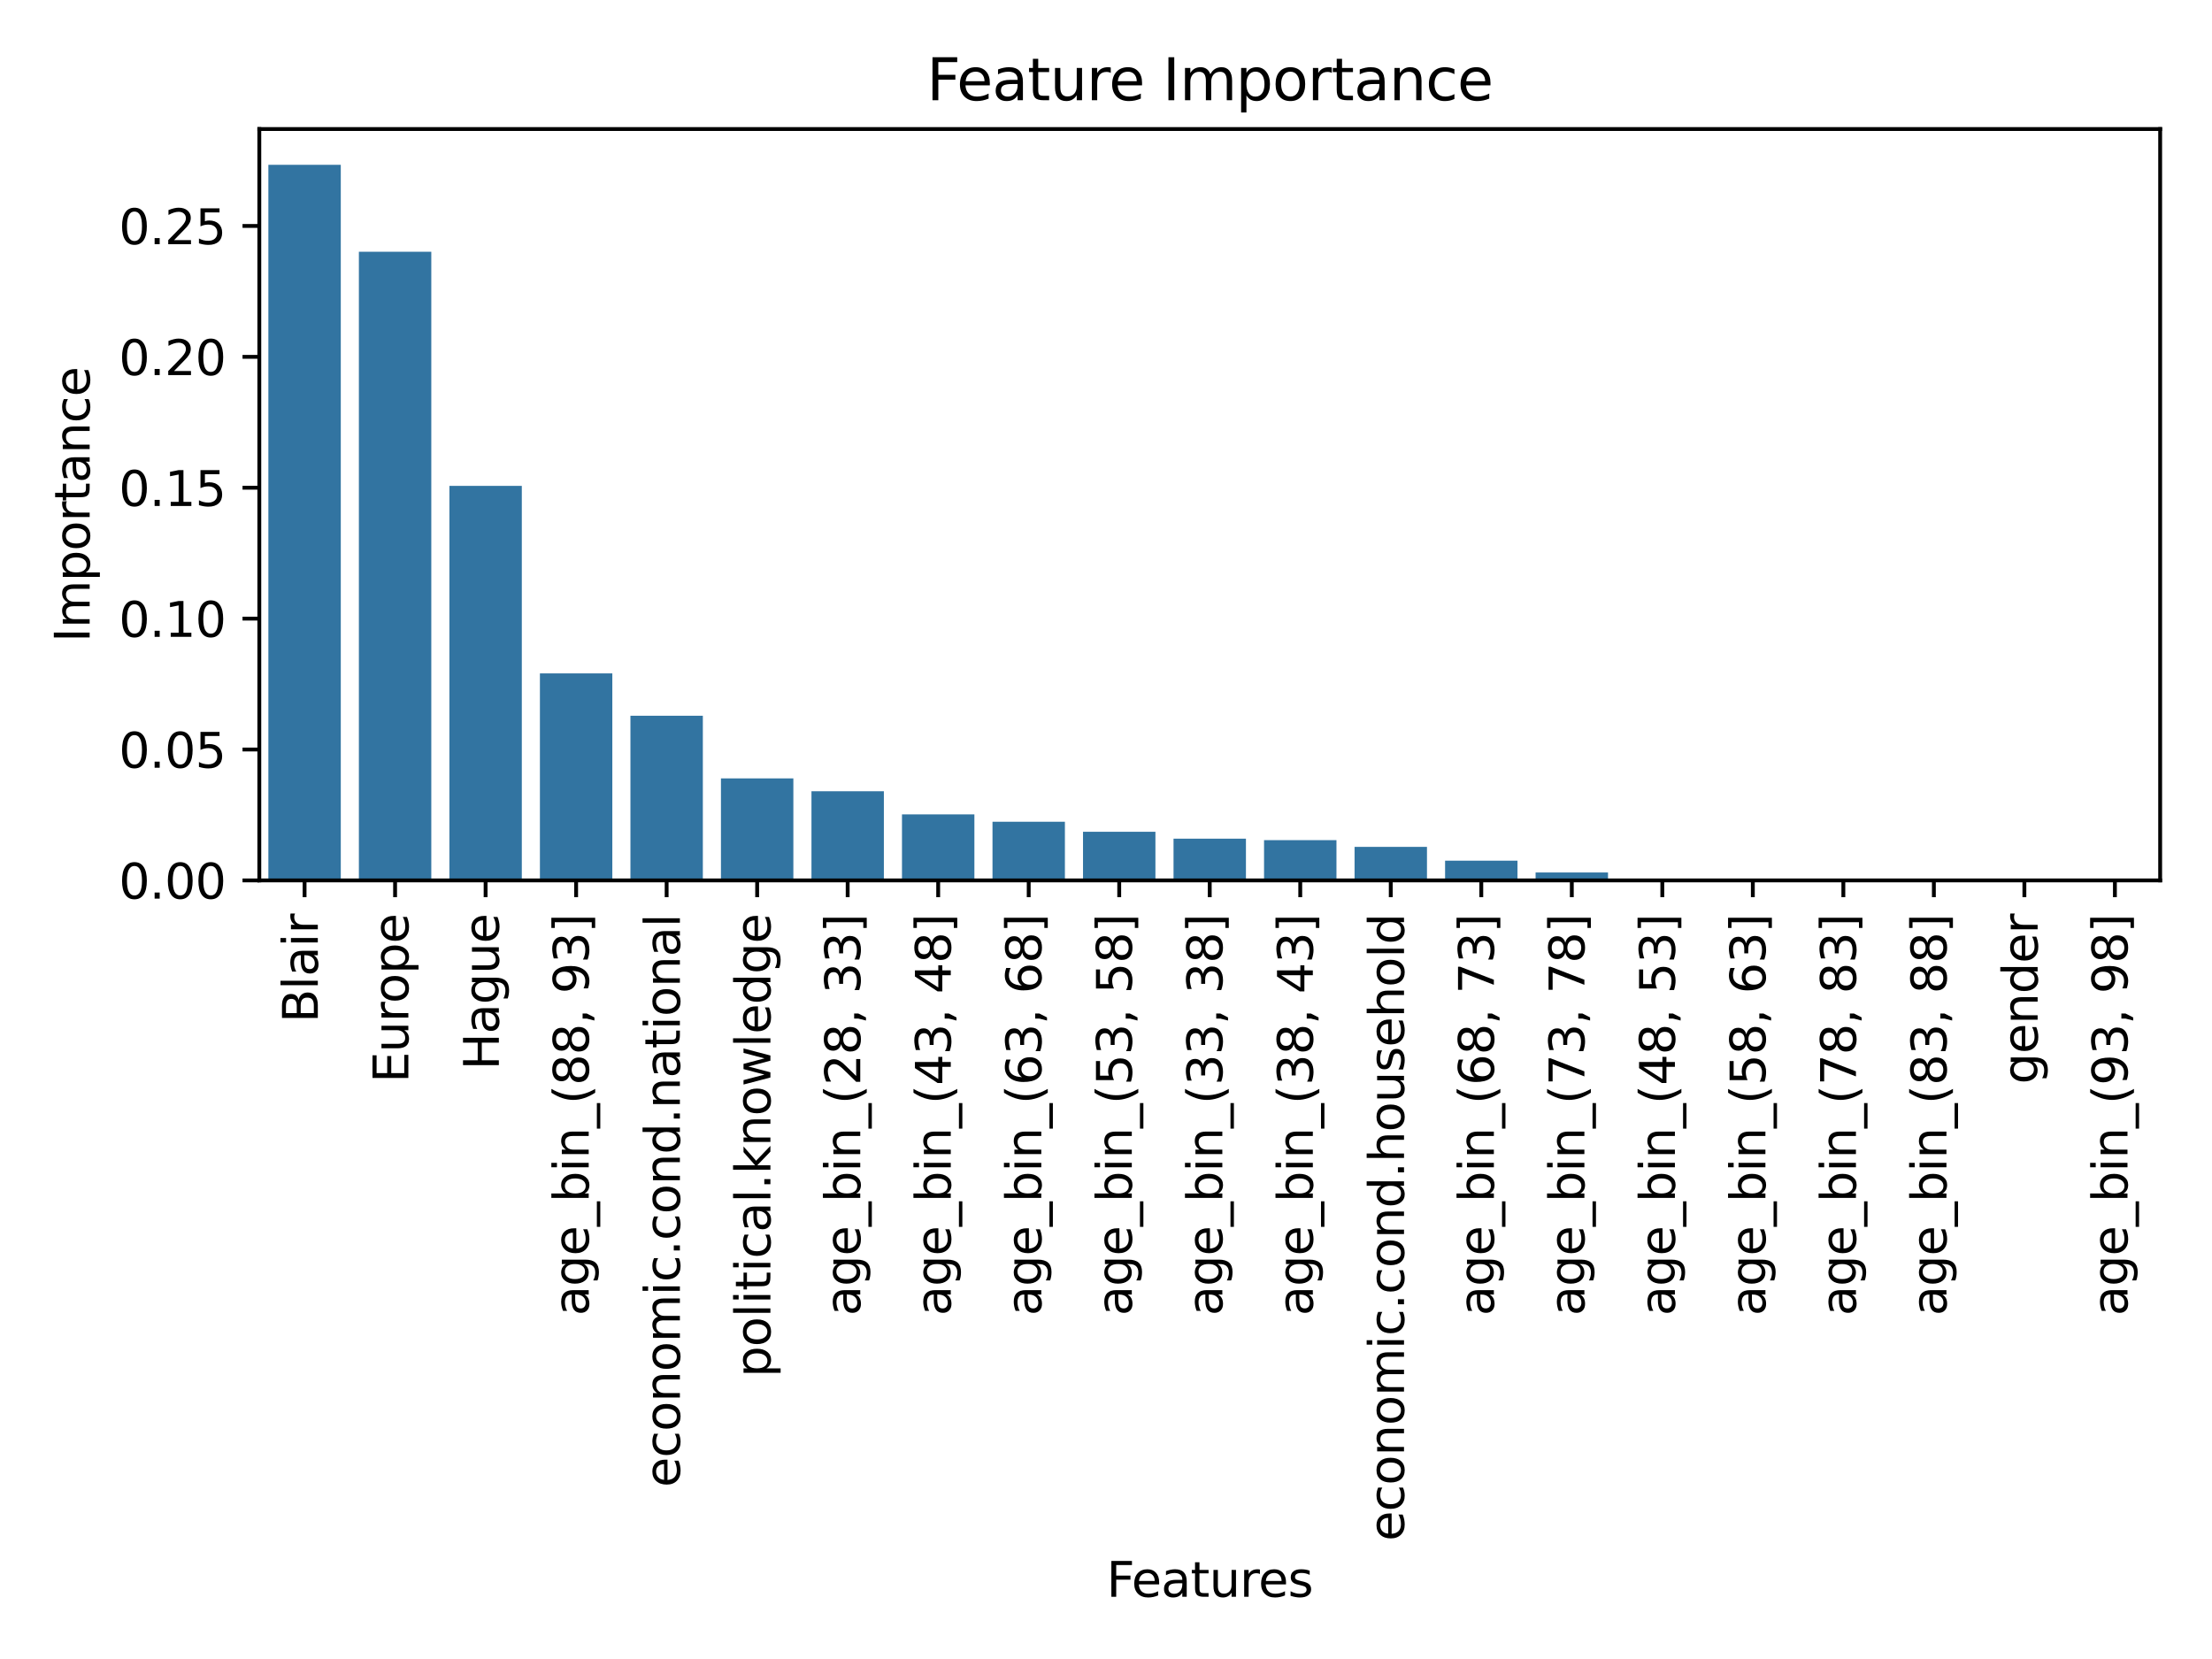 <?xml version="1.0" encoding="utf-8" standalone="no"?>
<!DOCTYPE svg PUBLIC "-//W3C//DTD SVG 1.1//EN"
  "http://www.w3.org/Graphics/SVG/1.1/DTD/svg11.dtd">
<svg xmlns:xlink="http://www.w3.org/1999/xlink" width="460.8pt" height="345.6pt" viewBox="0 0 460.8 345.6" xmlns="http://www.w3.org/2000/svg" version="1.1">
 <defs>
  <style type="text/css">*{stroke-linejoin: round; stroke-linecap: butt}</style>
 </defs>
 <g id="figure_1">
  <g id="patch_1">
   <path d="M 0 345.6 
L 460.8 345.6 
L 460.8 0 
L 0 0 
z
" style="fill: #ffffff"/>
  </g>
  <g id="axes_1">
   <g id="patch_2">
    <path d="M 54.02 183.4 
L 450 183.4 
L 450 26.88 
L 54.02 26.88 
z
" style="fill: #ffffff"/>
   </g>
   <g id="patch_3">
    <path d="M 55.906 183.4 
L 70.991 183.4 
L 70.991 34.333 
L 55.906 34.333 
z
" clip-path="url(#p4255175666)" style="fill: #3274a1"/>
   </g>
   <g id="patch_4">
    <path d="M 74.762 183.4 
L 89.847 183.4 
L 89.847 52.447 
L 74.762 52.447 
z
" clip-path="url(#p4255175666)" style="fill: #3274a1"/>
   </g>
   <g id="patch_5">
    <path d="M 93.618 183.4 
L 108.703 183.4 
L 108.703 101.216 
L 93.618 101.216 
z
" clip-path="url(#p4255175666)" style="fill: #3274a1"/>
   </g>
   <g id="patch_6">
    <path d="M 112.474 183.4 
L 127.559 183.4 
L 127.559 140.281 
L 112.474 140.281 
z
" clip-path="url(#p4255175666)" style="fill: #3274a1"/>
   </g>
   <g id="patch_7">
    <path d="M 131.33 183.4 
L 146.415 183.4 
L 146.415 149.107 
L 131.33 149.107 
z
" clip-path="url(#p4255175666)" style="fill: #3274a1"/>
   </g>
   <g id="patch_8">
    <path d="M 150.187 183.4 
L 165.272 183.4 
L 165.272 162.148 
L 150.187 162.148 
z
" clip-path="url(#p4255175666)" style="fill: #3274a1"/>
   </g>
   <g id="patch_9">
    <path d="M 169.043 183.4 
L 184.128 183.4 
L 184.128 164.832 
L 169.043 164.832 
z
" clip-path="url(#p4255175666)" style="fill: #3274a1"/>
   </g>
   <g id="patch_10">
    <path d="M 187.899 183.4 
L 202.984 183.4 
L 202.984 169.651 
L 187.899 169.651 
z
" clip-path="url(#p4255175666)" style="fill: #3274a1"/>
   </g>
   <g id="patch_11">
    <path d="M 206.755 183.4 
L 221.84 183.4 
L 221.84 171.184 
L 206.755 171.184 
z
" clip-path="url(#p4255175666)" style="fill: #3274a1"/>
   </g>
   <g id="patch_12">
    <path d="M 225.611 183.4 
L 240.696 183.4 
L 240.696 173.279 
L 225.611 173.279 
z
" clip-path="url(#p4255175666)" style="fill: #3274a1"/>
   </g>
   <g id="patch_13">
    <path d="M 244.468 183.4 
L 259.552 183.4 
L 259.552 174.713 
L 244.468 174.713 
z
" clip-path="url(#p4255175666)" style="fill: #3274a1"/>
   </g>
   <g id="patch_14">
    <path d="M 263.324 183.4 
L 278.409 183.4 
L 278.409 175.018 
L 263.324 175.018 
z
" clip-path="url(#p4255175666)" style="fill: #3274a1"/>
   </g>
   <g id="patch_15">
    <path d="M 282.18 183.4 
L 297.265 183.4 
L 297.265 176.423 
L 282.18 176.423 
z
" clip-path="url(#p4255175666)" style="fill: #3274a1"/>
   </g>
   <g id="patch_16">
    <path d="M 301.036 183.4 
L 316.121 183.4 
L 316.121 179.298 
L 301.036 179.298 
z
" clip-path="url(#p4255175666)" style="fill: #3274a1"/>
   </g>
   <g id="patch_17">
    <path d="M 319.892 183.4 
L 334.977 183.4 
L 334.977 181.75 
L 319.892 181.75 
z
" clip-path="url(#p4255175666)" style="fill: #3274a1"/>
   </g>
   <g id="patch_18">
    <path d="M 338.748 183.4 
L 353.833 183.4 
L 353.833 183.4 
L 338.748 183.4 
z
" clip-path="url(#p4255175666)" style="fill: #3274a1"/>
   </g>
   <g id="patch_19">
    <path d="M 357.605 183.4 
L 372.69 183.4 
L 372.69 183.4 
L 357.605 183.4 
z
" clip-path="url(#p4255175666)" style="fill: #3274a1"/>
   </g>
   <g id="patch_20">
    <path d="M 376.461 183.4 
L 391.546 183.4 
L 391.546 183.4 
L 376.461 183.4 
z
" clip-path="url(#p4255175666)" style="fill: #3274a1"/>
   </g>
   <g id="patch_21">
    <path d="M 395.317 183.4 
L 410.402 183.4 
L 410.402 183.4 
L 395.317 183.4 
z
" clip-path="url(#p4255175666)" style="fill: #3274a1"/>
   </g>
   <g id="patch_22">
    <path d="M 414.173 183.4 
L 429.258 183.4 
L 429.258 183.4 
L 414.173 183.4 
z
" clip-path="url(#p4255175666)" style="fill: #3274a1"/>
   </g>
   <g id="patch_23">
    <path d="M 433.029 183.4 
L 448.114 183.4 
L 448.114 183.4 
L 433.029 183.4 
z
" clip-path="url(#p4255175666)" style="fill: #3274a1"/>
   </g>
   <g id="matplotlib.axis_1">
    <g id="xtick_1">
     <g id="line2d_1">
      <defs>
       <path id="m1b5aa9138e" d="M 0 0 
L 0 3.5 
" style="stroke: #000000; stroke-width: 0.8"/>
      </defs>
      <g>
       <use xlink:href="#m1b5aa9138e" x="63.448" y="183.4" style="stroke: #000000; stroke-width: 0.8"/>
      </g>
     </g>
     <g id="text_1">
      <!-- Blair -->
      <g transform="translate(66.207 213.056) rotate(-90) scale(0.1 -0.1)">
       <defs>
        <path id="DejaVuSans-42" d="M 1259 2228 
L 1259 519 
L 2272 519 
Q 2781 519 3026 730 
Q 3272 941 3272 1375 
Q 3272 1813 3026 2020 
Q 2781 2228 2272 2228 
L 1259 2228 
z
M 1259 4147 
L 1259 2741 
L 2194 2741 
Q 2656 2741 2882 2914 
Q 3109 3088 3109 3444 
Q 3109 3797 2882 3972 
Q 2656 4147 2194 4147 
L 1259 4147 
z
M 628 4666 
L 2241 4666 
Q 2963 4666 3353 4366 
Q 3744 4066 3744 3513 
Q 3744 3084 3544 2831 
Q 3344 2578 2956 2516 
Q 3422 2416 3680 2098 
Q 3938 1781 3938 1306 
Q 3938 681 3513 340 
Q 3088 0 2303 0 
L 628 0 
L 628 4666 
z
" transform="scale(0.016)"/>
        <path id="DejaVuSans-6c" d="M 603 4863 
L 1178 4863 
L 1178 0 
L 603 0 
L 603 4863 
z
" transform="scale(0.016)"/>
        <path id="DejaVuSans-61" d="M 2194 1759 
Q 1497 1759 1228 1600 
Q 959 1441 959 1056 
Q 959 750 1161 570 
Q 1363 391 1709 391 
Q 2188 391 2477 730 
Q 2766 1069 2766 1631 
L 2766 1759 
L 2194 1759 
z
M 3341 1997 
L 3341 0 
L 2766 0 
L 2766 531 
Q 2569 213 2275 61 
Q 1981 -91 1556 -91 
Q 1019 -91 701 211 
Q 384 513 384 1019 
Q 384 1609 779 1909 
Q 1175 2209 1959 2209 
L 2766 2209 
L 2766 2266 
Q 2766 2663 2505 2880 
Q 2244 3097 1772 3097 
Q 1472 3097 1187 3025 
Q 903 2953 641 2809 
L 641 3341 
Q 956 3463 1253 3523 
Q 1550 3584 1831 3584 
Q 2591 3584 2966 3190 
Q 3341 2797 3341 1997 
z
" transform="scale(0.016)"/>
        <path id="DejaVuSans-69" d="M 603 3500 
L 1178 3500 
L 1178 0 
L 603 0 
L 603 3500 
z
M 603 4863 
L 1178 4863 
L 1178 4134 
L 603 4134 
L 603 4863 
z
" transform="scale(0.016)"/>
        <path id="DejaVuSans-72" d="M 2631 2963 
Q 2534 3019 2420 3045 
Q 2306 3072 2169 3072 
Q 1681 3072 1420 2755 
Q 1159 2438 1159 1844 
L 1159 0 
L 581 0 
L 581 3500 
L 1159 3500 
L 1159 2956 
Q 1341 3275 1631 3429 
Q 1922 3584 2338 3584 
Q 2397 3584 2469 3576 
Q 2541 3569 2628 3553 
L 2631 2963 
z
" transform="scale(0.016)"/>
       </defs>
       <use xlink:href="#DejaVuSans-42"/>
       <use xlink:href="#DejaVuSans-6c" transform="translate(68.604 0)"/>
       <use xlink:href="#DejaVuSans-61" transform="translate(96.387 0)"/>
       <use xlink:href="#DejaVuSans-69" transform="translate(157.666 0)"/>
       <use xlink:href="#DejaVuSans-72" transform="translate(185.449 0)"/>
      </g>
     </g>
    </g>
    <g id="xtick_2">
     <g id="line2d_2">
      <g>
       <use xlink:href="#m1b5aa9138e" x="82.304" y="183.4" style="stroke: #000000; stroke-width: 0.8"/>
      </g>
     </g>
     <g id="text_2">
      <!-- Europe -->
      <g transform="translate(85.064 225.562) rotate(-90) scale(0.1 -0.1)">
       <defs>
        <path id="DejaVuSans-45" d="M 628 4666 
L 3578 4666 
L 3578 4134 
L 1259 4134 
L 1259 2753 
L 3481 2753 
L 3481 2222 
L 1259 2222 
L 1259 531 
L 3634 531 
L 3634 0 
L 628 0 
L 628 4666 
z
" transform="scale(0.016)"/>
        <path id="DejaVuSans-75" d="M 544 1381 
L 544 3500 
L 1119 3500 
L 1119 1403 
Q 1119 906 1312 657 
Q 1506 409 1894 409 
Q 2359 409 2629 706 
Q 2900 1003 2900 1516 
L 2900 3500 
L 3475 3500 
L 3475 0 
L 2900 0 
L 2900 538 
Q 2691 219 2414 64 
Q 2138 -91 1772 -91 
Q 1169 -91 856 284 
Q 544 659 544 1381 
z
M 1991 3584 
L 1991 3584 
z
" transform="scale(0.016)"/>
        <path id="DejaVuSans-6f" d="M 1959 3097 
Q 1497 3097 1228 2736 
Q 959 2375 959 1747 
Q 959 1119 1226 758 
Q 1494 397 1959 397 
Q 2419 397 2687 759 
Q 2956 1122 2956 1747 
Q 2956 2369 2687 2733 
Q 2419 3097 1959 3097 
z
M 1959 3584 
Q 2709 3584 3137 3096 
Q 3566 2609 3566 1747 
Q 3566 888 3137 398 
Q 2709 -91 1959 -91 
Q 1206 -91 779 398 
Q 353 888 353 1747 
Q 353 2609 779 3096 
Q 1206 3584 1959 3584 
z
" transform="scale(0.016)"/>
        <path id="DejaVuSans-70" d="M 1159 525 
L 1159 -1331 
L 581 -1331 
L 581 3500 
L 1159 3500 
L 1159 2969 
Q 1341 3281 1617 3432 
Q 1894 3584 2278 3584 
Q 2916 3584 3314 3078 
Q 3713 2572 3713 1747 
Q 3713 922 3314 415 
Q 2916 -91 2278 -91 
Q 1894 -91 1617 61 
Q 1341 213 1159 525 
z
M 3116 1747 
Q 3116 2381 2855 2742 
Q 2594 3103 2138 3103 
Q 1681 3103 1420 2742 
Q 1159 2381 1159 1747 
Q 1159 1113 1420 752 
Q 1681 391 2138 391 
Q 2594 391 2855 752 
Q 3116 1113 3116 1747 
z
" transform="scale(0.016)"/>
        <path id="DejaVuSans-65" d="M 3597 1894 
L 3597 1613 
L 953 1613 
Q 991 1019 1311 708 
Q 1631 397 2203 397 
Q 2534 397 2845 478 
Q 3156 559 3463 722 
L 3463 178 
Q 3153 47 2828 -22 
Q 2503 -91 2169 -91 
Q 1331 -91 842 396 
Q 353 884 353 1716 
Q 353 2575 817 3079 
Q 1281 3584 2069 3584 
Q 2775 3584 3186 3129 
Q 3597 2675 3597 1894 
z
M 3022 2063 
Q 3016 2534 2758 2815 
Q 2500 3097 2075 3097 
Q 1594 3097 1305 2825 
Q 1016 2553 972 2059 
L 3022 2063 
z
" transform="scale(0.016)"/>
       </defs>
       <use xlink:href="#DejaVuSans-45"/>
       <use xlink:href="#DejaVuSans-75" transform="translate(63.184 0)"/>
       <use xlink:href="#DejaVuSans-72" transform="translate(126.562 0)"/>
       <use xlink:href="#DejaVuSans-6f" transform="translate(165.426 0)"/>
       <use xlink:href="#DejaVuSans-70" transform="translate(226.607 0)"/>
       <use xlink:href="#DejaVuSans-65" transform="translate(290.084 0)"/>
      </g>
     </g>
    </g>
    <g id="xtick_3">
     <g id="line2d_3">
      <g>
       <use xlink:href="#m1b5aa9138e" x="101.16" y="183.4" style="stroke: #000000; stroke-width: 0.8"/>
      </g>
     </g>
     <g id="text_3">
      <!-- Hague -->
      <g transform="translate(103.92 222.887) rotate(-90) scale(0.1 -0.1)">
       <defs>
        <path id="DejaVuSans-48" d="M 628 4666 
L 1259 4666 
L 1259 2753 
L 3553 2753 
L 3553 4666 
L 4184 4666 
L 4184 0 
L 3553 0 
L 3553 2222 
L 1259 2222 
L 1259 0 
L 628 0 
L 628 4666 
z
" transform="scale(0.016)"/>
        <path id="DejaVuSans-67" d="M 2906 1791 
Q 2906 2416 2648 2759 
Q 2391 3103 1925 3103 
Q 1463 3103 1205 2759 
Q 947 2416 947 1791 
Q 947 1169 1205 825 
Q 1463 481 1925 481 
Q 2391 481 2648 825 
Q 2906 1169 2906 1791 
z
M 3481 434 
Q 3481 -459 3084 -895 
Q 2688 -1331 1869 -1331 
Q 1566 -1331 1297 -1286 
Q 1028 -1241 775 -1147 
L 775 -588 
Q 1028 -725 1275 -790 
Q 1522 -856 1778 -856 
Q 2344 -856 2625 -561 
Q 2906 -266 2906 331 
L 2906 616 
Q 2728 306 2450 153 
Q 2172 0 1784 0 
Q 1141 0 747 490 
Q 353 981 353 1791 
Q 353 2603 747 3093 
Q 1141 3584 1784 3584 
Q 2172 3584 2450 3431 
Q 2728 3278 2906 2969 
L 2906 3500 
L 3481 3500 
L 3481 434 
z
" transform="scale(0.016)"/>
       </defs>
       <use xlink:href="#DejaVuSans-48"/>
       <use xlink:href="#DejaVuSans-61" transform="translate(75.195 0)"/>
       <use xlink:href="#DejaVuSans-67" transform="translate(136.475 0)"/>
       <use xlink:href="#DejaVuSans-75" transform="translate(199.951 0)"/>
       <use xlink:href="#DejaVuSans-65" transform="translate(263.33 0)"/>
      </g>
     </g>
    </g>
    <g id="xtick_4">
     <g id="line2d_4">
      <g>
       <use xlink:href="#m1b5aa9138e" x="120.017" y="183.4" style="stroke: #000000; stroke-width: 0.8"/>
      </g>
     </g>
     <g id="text_4">
      <!-- age_bin_(88, 93] -->
      <g transform="translate(122.637 274.103) rotate(-90) scale(0.1 -0.1)">
       <defs>
        <path id="DejaVuSans-5f" d="M 3263 -1063 
L 3263 -1509 
L -63 -1509 
L -63 -1063 
L 3263 -1063 
z
" transform="scale(0.016)"/>
        <path id="DejaVuSans-62" d="M 3116 1747 
Q 3116 2381 2855 2742 
Q 2594 3103 2138 3103 
Q 1681 3103 1420 2742 
Q 1159 2381 1159 1747 
Q 1159 1113 1420 752 
Q 1681 391 2138 391 
Q 2594 391 2855 752 
Q 3116 1113 3116 1747 
z
M 1159 2969 
Q 1341 3281 1617 3432 
Q 1894 3584 2278 3584 
Q 2916 3584 3314 3078 
Q 3713 2572 3713 1747 
Q 3713 922 3314 415 
Q 2916 -91 2278 -91 
Q 1894 -91 1617 61 
Q 1341 213 1159 525 
L 1159 0 
L 581 0 
L 581 4863 
L 1159 4863 
L 1159 2969 
z
" transform="scale(0.016)"/>
        <path id="DejaVuSans-6e" d="M 3513 2113 
L 3513 0 
L 2938 0 
L 2938 2094 
Q 2938 2591 2744 2837 
Q 2550 3084 2163 3084 
Q 1697 3084 1428 2787 
Q 1159 2491 1159 1978 
L 1159 0 
L 581 0 
L 581 3500 
L 1159 3500 
L 1159 2956 
Q 1366 3272 1645 3428 
Q 1925 3584 2291 3584 
Q 2894 3584 3203 3211 
Q 3513 2838 3513 2113 
z
" transform="scale(0.016)"/>
        <path id="DejaVuSans-28" d="M 1984 4856 
Q 1566 4138 1362 3434 
Q 1159 2731 1159 2009 
Q 1159 1288 1364 580 
Q 1569 -128 1984 -844 
L 1484 -844 
Q 1016 -109 783 600 
Q 550 1309 550 2009 
Q 550 2706 781 3412 
Q 1013 4119 1484 4856 
L 1984 4856 
z
" transform="scale(0.016)"/>
        <path id="DejaVuSans-38" d="M 2034 2216 
Q 1584 2216 1326 1975 
Q 1069 1734 1069 1313 
Q 1069 891 1326 650 
Q 1584 409 2034 409 
Q 2484 409 2743 651 
Q 3003 894 3003 1313 
Q 3003 1734 2745 1975 
Q 2488 2216 2034 2216 
z
M 1403 2484 
Q 997 2584 770 2862 
Q 544 3141 544 3541 
Q 544 4100 942 4425 
Q 1341 4750 2034 4750 
Q 2731 4750 3128 4425 
Q 3525 4100 3525 3541 
Q 3525 3141 3298 2862 
Q 3072 2584 2669 2484 
Q 3125 2378 3379 2068 
Q 3634 1759 3634 1313 
Q 3634 634 3220 271 
Q 2806 -91 2034 -91 
Q 1263 -91 848 271 
Q 434 634 434 1313 
Q 434 1759 690 2068 
Q 947 2378 1403 2484 
z
M 1172 3481 
Q 1172 3119 1398 2916 
Q 1625 2713 2034 2713 
Q 2441 2713 2670 2916 
Q 2900 3119 2900 3481 
Q 2900 3844 2670 4047 
Q 2441 4250 2034 4250 
Q 1625 4250 1398 4047 
Q 1172 3844 1172 3481 
z
" transform="scale(0.016)"/>
        <path id="DejaVuSans-2c" d="M 750 794 
L 1409 794 
L 1409 256 
L 897 -744 
L 494 -744 
L 750 256 
L 750 794 
z
" transform="scale(0.016)"/>
        <path id="DejaVuSans-20" transform="scale(0.016)"/>
        <path id="DejaVuSans-39" d="M 703 97 
L 703 672 
Q 941 559 1184 500 
Q 1428 441 1663 441 
Q 2288 441 2617 861 
Q 2947 1281 2994 2138 
Q 2813 1869 2534 1725 
Q 2256 1581 1919 1581 
Q 1219 1581 811 2004 
Q 403 2428 403 3163 
Q 403 3881 828 4315 
Q 1253 4750 1959 4750 
Q 2769 4750 3195 4129 
Q 3622 3509 3622 2328 
Q 3622 1225 3098 567 
Q 2575 -91 1691 -91 
Q 1453 -91 1209 -44 
Q 966 3 703 97 
z
M 1959 2075 
Q 2384 2075 2632 2365 
Q 2881 2656 2881 3163 
Q 2881 3666 2632 3958 
Q 2384 4250 1959 4250 
Q 1534 4250 1286 3958 
Q 1038 3666 1038 3163 
Q 1038 2656 1286 2365 
Q 1534 2075 1959 2075 
z
" transform="scale(0.016)"/>
        <path id="DejaVuSans-33" d="M 2597 2516 
Q 3050 2419 3304 2112 
Q 3559 1806 3559 1356 
Q 3559 666 3084 287 
Q 2609 -91 1734 -91 
Q 1441 -91 1130 -33 
Q 819 25 488 141 
L 488 750 
Q 750 597 1062 519 
Q 1375 441 1716 441 
Q 2309 441 2620 675 
Q 2931 909 2931 1356 
Q 2931 1769 2642 2001 
Q 2353 2234 1838 2234 
L 1294 2234 
L 1294 2753 
L 1863 2753 
Q 2328 2753 2575 2939 
Q 2822 3125 2822 3475 
Q 2822 3834 2567 4026 
Q 2313 4219 1838 4219 
Q 1578 4219 1281 4162 
Q 984 4106 628 3988 
L 628 4550 
Q 988 4650 1302 4700 
Q 1616 4750 1894 4750 
Q 2613 4750 3031 4423 
Q 3450 4097 3450 3541 
Q 3450 3153 3228 2886 
Q 3006 2619 2597 2516 
z
" transform="scale(0.016)"/>
        <path id="DejaVuSans-5d" d="M 1947 4863 
L 1947 -844 
L 622 -844 
L 622 -397 
L 1369 -397 
L 1369 4416 
L 622 4416 
L 622 4863 
L 1947 4863 
z
" transform="scale(0.016)"/>
       </defs>
       <use xlink:href="#DejaVuSans-61"/>
       <use xlink:href="#DejaVuSans-67" transform="translate(61.279 0)"/>
       <use xlink:href="#DejaVuSans-65" transform="translate(124.756 0)"/>
       <use xlink:href="#DejaVuSans-5f" transform="translate(186.279 0)"/>
       <use xlink:href="#DejaVuSans-62" transform="translate(236.279 0)"/>
       <use xlink:href="#DejaVuSans-69" transform="translate(299.756 0)"/>
       <use xlink:href="#DejaVuSans-6e" transform="translate(327.539 0)"/>
       <use xlink:href="#DejaVuSans-5f" transform="translate(390.918 0)"/>
       <use xlink:href="#DejaVuSans-28" transform="translate(440.918 0)"/>
       <use xlink:href="#DejaVuSans-38" transform="translate(479.932 0)"/>
       <use xlink:href="#DejaVuSans-38" transform="translate(543.555 0)"/>
       <use xlink:href="#DejaVuSans-2c" transform="translate(607.178 0)"/>
       <use xlink:href="#DejaVuSans-20" transform="translate(638.965 0)"/>
       <use xlink:href="#DejaVuSans-39" transform="translate(670.752 0)"/>
       <use xlink:href="#DejaVuSans-33" transform="translate(734.375 0)"/>
       <use xlink:href="#DejaVuSans-5d" transform="translate(797.998 0)"/>
      </g>
     </g>
    </g>
    <g id="xtick_5">
     <g id="line2d_5">
      <g>
       <use xlink:href="#m1b5aa9138e" x="138.873" y="183.4" style="stroke: #000000; stroke-width: 0.8"/>
      </g>
     </g>
     <g id="text_5">
      <!-- economic.cond.national -->
      <g transform="translate(141.632 309.83) rotate(-90) scale(0.1 -0.1)">
       <defs>
        <path id="DejaVuSans-63" d="M 3122 3366 
L 3122 2828 
Q 2878 2963 2633 3030 
Q 2388 3097 2138 3097 
Q 1578 3097 1268 2742 
Q 959 2388 959 1747 
Q 959 1106 1268 751 
Q 1578 397 2138 397 
Q 2388 397 2633 464 
Q 2878 531 3122 666 
L 3122 134 
Q 2881 22 2623 -34 
Q 2366 -91 2075 -91 
Q 1284 -91 818 406 
Q 353 903 353 1747 
Q 353 2603 823 3093 
Q 1294 3584 2113 3584 
Q 2378 3584 2631 3529 
Q 2884 3475 3122 3366 
z
" transform="scale(0.016)"/>
        <path id="DejaVuSans-6d" d="M 3328 2828 
Q 3544 3216 3844 3400 
Q 4144 3584 4550 3584 
Q 5097 3584 5394 3201 
Q 5691 2819 5691 2113 
L 5691 0 
L 5113 0 
L 5113 2094 
Q 5113 2597 4934 2840 
Q 4756 3084 4391 3084 
Q 3944 3084 3684 2787 
Q 3425 2491 3425 1978 
L 3425 0 
L 2847 0 
L 2847 2094 
Q 2847 2600 2669 2842 
Q 2491 3084 2119 3084 
Q 1678 3084 1418 2786 
Q 1159 2488 1159 1978 
L 1159 0 
L 581 0 
L 581 3500 
L 1159 3500 
L 1159 2956 
Q 1356 3278 1631 3431 
Q 1906 3584 2284 3584 
Q 2666 3584 2933 3390 
Q 3200 3197 3328 2828 
z
" transform="scale(0.016)"/>
        <path id="DejaVuSans-2e" d="M 684 794 
L 1344 794 
L 1344 0 
L 684 0 
L 684 794 
z
" transform="scale(0.016)"/>
        <path id="DejaVuSans-64" d="M 2906 2969 
L 2906 4863 
L 3481 4863 
L 3481 0 
L 2906 0 
L 2906 525 
Q 2725 213 2448 61 
Q 2172 -91 1784 -91 
Q 1150 -91 751 415 
Q 353 922 353 1747 
Q 353 2572 751 3078 
Q 1150 3584 1784 3584 
Q 2172 3584 2448 3432 
Q 2725 3281 2906 2969 
z
M 947 1747 
Q 947 1113 1208 752 
Q 1469 391 1925 391 
Q 2381 391 2643 752 
Q 2906 1113 2906 1747 
Q 2906 2381 2643 2742 
Q 2381 3103 1925 3103 
Q 1469 3103 1208 2742 
Q 947 2381 947 1747 
z
" transform="scale(0.016)"/>
        <path id="DejaVuSans-74" d="M 1172 4494 
L 1172 3500 
L 2356 3500 
L 2356 3053 
L 1172 3053 
L 1172 1153 
Q 1172 725 1289 603 
Q 1406 481 1766 481 
L 2356 481 
L 2356 0 
L 1766 0 
Q 1100 0 847 248 
Q 594 497 594 1153 
L 594 3053 
L 172 3053 
L 172 3500 
L 594 3500 
L 594 4494 
L 1172 4494 
z
" transform="scale(0.016)"/>
       </defs>
       <use xlink:href="#DejaVuSans-65"/>
       <use xlink:href="#DejaVuSans-63" transform="translate(61.523 0)"/>
       <use xlink:href="#DejaVuSans-6f" transform="translate(116.504 0)"/>
       <use xlink:href="#DejaVuSans-6e" transform="translate(177.686 0)"/>
       <use xlink:href="#DejaVuSans-6f" transform="translate(241.064 0)"/>
       <use xlink:href="#DejaVuSans-6d" transform="translate(302.246 0)"/>
       <use xlink:href="#DejaVuSans-69" transform="translate(399.658 0)"/>
       <use xlink:href="#DejaVuSans-63" transform="translate(427.441 0)"/>
       <use xlink:href="#DejaVuSans-2e" transform="translate(482.422 0)"/>
       <use xlink:href="#DejaVuSans-63" transform="translate(514.209 0)"/>
       <use xlink:href="#DejaVuSans-6f" transform="translate(569.189 0)"/>
       <use xlink:href="#DejaVuSans-6e" transform="translate(630.371 0)"/>
       <use xlink:href="#DejaVuSans-64" transform="translate(693.75 0)"/>
       <use xlink:href="#DejaVuSans-2e" transform="translate(757.227 0)"/>
       <use xlink:href="#DejaVuSans-6e" transform="translate(789.014 0)"/>
       <use xlink:href="#DejaVuSans-61" transform="translate(852.393 0)"/>
       <use xlink:href="#DejaVuSans-74" transform="translate(913.672 0)"/>
       <use xlink:href="#DejaVuSans-69" transform="translate(952.881 0)"/>
       <use xlink:href="#DejaVuSans-6f" transform="translate(980.664 0)"/>
       <use xlink:href="#DejaVuSans-6e" transform="translate(1041.846 0)"/>
       <use xlink:href="#DejaVuSans-61" transform="translate(1105.225 0)"/>
       <use xlink:href="#DejaVuSans-6c" transform="translate(1166.504 0)"/>
      </g>
     </g>
    </g>
    <g id="xtick_6">
     <g id="line2d_6">
      <g>
       <use xlink:href="#m1b5aa9138e" x="157.729" y="183.4" style="stroke: #000000; stroke-width: 0.8"/>
      </g>
     </g>
     <g id="text_6">
      <!-- political.knowledge -->
      <g transform="translate(160.488 286.911) rotate(-90) scale(0.1 -0.1)">
       <defs>
        <path id="DejaVuSans-6b" d="M 581 4863 
L 1159 4863 
L 1159 1991 
L 2875 3500 
L 3609 3500 
L 1753 1863 
L 3688 0 
L 2938 0 
L 1159 1709 
L 1159 0 
L 581 0 
L 581 4863 
z
" transform="scale(0.016)"/>
        <path id="DejaVuSans-77" d="M 269 3500 
L 844 3500 
L 1563 769 
L 2278 3500 
L 2956 3500 
L 3675 769 
L 4391 3500 
L 4966 3500 
L 4050 0 
L 3372 0 
L 2619 2869 
L 1863 0 
L 1184 0 
L 269 3500 
z
" transform="scale(0.016)"/>
       </defs>
       <use xlink:href="#DejaVuSans-70"/>
       <use xlink:href="#DejaVuSans-6f" transform="translate(63.477 0)"/>
       <use xlink:href="#DejaVuSans-6c" transform="translate(124.658 0)"/>
       <use xlink:href="#DejaVuSans-69" transform="translate(152.441 0)"/>
       <use xlink:href="#DejaVuSans-74" transform="translate(180.225 0)"/>
       <use xlink:href="#DejaVuSans-69" transform="translate(219.434 0)"/>
       <use xlink:href="#DejaVuSans-63" transform="translate(247.217 0)"/>
       <use xlink:href="#DejaVuSans-61" transform="translate(302.197 0)"/>
       <use xlink:href="#DejaVuSans-6c" transform="translate(363.477 0)"/>
       <use xlink:href="#DejaVuSans-2e" transform="translate(391.26 0)"/>
       <use xlink:href="#DejaVuSans-6b" transform="translate(423.047 0)"/>
       <use xlink:href="#DejaVuSans-6e" transform="translate(480.957 0)"/>
       <use xlink:href="#DejaVuSans-6f" transform="translate(544.336 0)"/>
       <use xlink:href="#DejaVuSans-77" transform="translate(605.518 0)"/>
       <use xlink:href="#DejaVuSans-6c" transform="translate(687.305 0)"/>
       <use xlink:href="#DejaVuSans-65" transform="translate(715.088 0)"/>
       <use xlink:href="#DejaVuSans-64" transform="translate(776.611 0)"/>
       <use xlink:href="#DejaVuSans-67" transform="translate(840.088 0)"/>
       <use xlink:href="#DejaVuSans-65" transform="translate(903.564 0)"/>
      </g>
     </g>
    </g>
    <g id="xtick_7">
     <g id="line2d_7">
      <g>
       <use xlink:href="#m1b5aa9138e" x="176.585" y="183.4" style="stroke: #000000; stroke-width: 0.8"/>
      </g>
     </g>
     <g id="text_7">
      <!-- age_bin_(28, 33] -->
      <g transform="translate(179.206 274.103) rotate(-90) scale(0.1 -0.1)">
       <defs>
        <path id="DejaVuSans-32" d="M 1228 531 
L 3431 531 
L 3431 0 
L 469 0 
L 469 531 
Q 828 903 1448 1529 
Q 2069 2156 2228 2338 
Q 2531 2678 2651 2914 
Q 2772 3150 2772 3378 
Q 2772 3750 2511 3984 
Q 2250 4219 1831 4219 
Q 1534 4219 1204 4116 
Q 875 4013 500 3803 
L 500 4441 
Q 881 4594 1212 4672 
Q 1544 4750 1819 4750 
Q 2544 4750 2975 4387 
Q 3406 4025 3406 3419 
Q 3406 3131 3298 2873 
Q 3191 2616 2906 2266 
Q 2828 2175 2409 1742 
Q 1991 1309 1228 531 
z
" transform="scale(0.016)"/>
       </defs>
       <use xlink:href="#DejaVuSans-61"/>
       <use xlink:href="#DejaVuSans-67" transform="translate(61.279 0)"/>
       <use xlink:href="#DejaVuSans-65" transform="translate(124.756 0)"/>
       <use xlink:href="#DejaVuSans-5f" transform="translate(186.279 0)"/>
       <use xlink:href="#DejaVuSans-62" transform="translate(236.279 0)"/>
       <use xlink:href="#DejaVuSans-69" transform="translate(299.756 0)"/>
       <use xlink:href="#DejaVuSans-6e" transform="translate(327.539 0)"/>
       <use xlink:href="#DejaVuSans-5f" transform="translate(390.918 0)"/>
       <use xlink:href="#DejaVuSans-28" transform="translate(440.918 0)"/>
       <use xlink:href="#DejaVuSans-32" transform="translate(479.932 0)"/>
       <use xlink:href="#DejaVuSans-38" transform="translate(543.555 0)"/>
       <use xlink:href="#DejaVuSans-2c" transform="translate(607.178 0)"/>
       <use xlink:href="#DejaVuSans-20" transform="translate(638.965 0)"/>
       <use xlink:href="#DejaVuSans-33" transform="translate(670.752 0)"/>
       <use xlink:href="#DejaVuSans-33" transform="translate(734.375 0)"/>
       <use xlink:href="#DejaVuSans-5d" transform="translate(797.998 0)"/>
      </g>
     </g>
    </g>
    <g id="xtick_8">
     <g id="line2d_8">
      <g>
       <use xlink:href="#m1b5aa9138e" x="195.441" y="183.4" style="stroke: #000000; stroke-width: 0.8"/>
      </g>
     </g>
     <g id="text_8">
      <!-- age_bin_(43, 48] -->
      <g transform="translate(198.062 274.103) rotate(-90) scale(0.1 -0.1)">
       <defs>
        <path id="DejaVuSans-34" d="M 2419 4116 
L 825 1625 
L 2419 1625 
L 2419 4116 
z
M 2253 4666 
L 3047 4666 
L 3047 1625 
L 3713 1625 
L 3713 1100 
L 3047 1100 
L 3047 0 
L 2419 0 
L 2419 1100 
L 313 1100 
L 313 1709 
L 2253 4666 
z
" transform="scale(0.016)"/>
       </defs>
       <use xlink:href="#DejaVuSans-61"/>
       <use xlink:href="#DejaVuSans-67" transform="translate(61.279 0)"/>
       <use xlink:href="#DejaVuSans-65" transform="translate(124.756 0)"/>
       <use xlink:href="#DejaVuSans-5f" transform="translate(186.279 0)"/>
       <use xlink:href="#DejaVuSans-62" transform="translate(236.279 0)"/>
       <use xlink:href="#DejaVuSans-69" transform="translate(299.756 0)"/>
       <use xlink:href="#DejaVuSans-6e" transform="translate(327.539 0)"/>
       <use xlink:href="#DejaVuSans-5f" transform="translate(390.918 0)"/>
       <use xlink:href="#DejaVuSans-28" transform="translate(440.918 0)"/>
       <use xlink:href="#DejaVuSans-34" transform="translate(479.932 0)"/>
       <use xlink:href="#DejaVuSans-33" transform="translate(543.555 0)"/>
       <use xlink:href="#DejaVuSans-2c" transform="translate(607.178 0)"/>
       <use xlink:href="#DejaVuSans-20" transform="translate(638.965 0)"/>
       <use xlink:href="#DejaVuSans-34" transform="translate(670.752 0)"/>
       <use xlink:href="#DejaVuSans-38" transform="translate(734.375 0)"/>
       <use xlink:href="#DejaVuSans-5d" transform="translate(797.998 0)"/>
      </g>
     </g>
    </g>
    <g id="xtick_9">
     <g id="line2d_9">
      <g>
       <use xlink:href="#m1b5aa9138e" x="214.298" y="183.4" style="stroke: #000000; stroke-width: 0.8"/>
      </g>
     </g>
     <g id="text_9">
      <!-- age_bin_(63, 68] -->
      <g transform="translate(216.918 274.103) rotate(-90) scale(0.1 -0.1)">
       <defs>
        <path id="DejaVuSans-36" d="M 2113 2584 
Q 1688 2584 1439 2293 
Q 1191 2003 1191 1497 
Q 1191 994 1439 701 
Q 1688 409 2113 409 
Q 2538 409 2786 701 
Q 3034 994 3034 1497 
Q 3034 2003 2786 2293 
Q 2538 2584 2113 2584 
z
M 3366 4563 
L 3366 3988 
Q 3128 4100 2886 4159 
Q 2644 4219 2406 4219 
Q 1781 4219 1451 3797 
Q 1122 3375 1075 2522 
Q 1259 2794 1537 2939 
Q 1816 3084 2150 3084 
Q 2853 3084 3261 2657 
Q 3669 2231 3669 1497 
Q 3669 778 3244 343 
Q 2819 -91 2113 -91 
Q 1303 -91 875 529 
Q 447 1150 447 2328 
Q 447 3434 972 4092 
Q 1497 4750 2381 4750 
Q 2619 4750 2861 4703 
Q 3103 4656 3366 4563 
z
" transform="scale(0.016)"/>
       </defs>
       <use xlink:href="#DejaVuSans-61"/>
       <use xlink:href="#DejaVuSans-67" transform="translate(61.279 0)"/>
       <use xlink:href="#DejaVuSans-65" transform="translate(124.756 0)"/>
       <use xlink:href="#DejaVuSans-5f" transform="translate(186.279 0)"/>
       <use xlink:href="#DejaVuSans-62" transform="translate(236.279 0)"/>
       <use xlink:href="#DejaVuSans-69" transform="translate(299.756 0)"/>
       <use xlink:href="#DejaVuSans-6e" transform="translate(327.539 0)"/>
       <use xlink:href="#DejaVuSans-5f" transform="translate(390.918 0)"/>
       <use xlink:href="#DejaVuSans-28" transform="translate(440.918 0)"/>
       <use xlink:href="#DejaVuSans-36" transform="translate(479.932 0)"/>
       <use xlink:href="#DejaVuSans-33" transform="translate(543.555 0)"/>
       <use xlink:href="#DejaVuSans-2c" transform="translate(607.178 0)"/>
       <use xlink:href="#DejaVuSans-20" transform="translate(638.965 0)"/>
       <use xlink:href="#DejaVuSans-36" transform="translate(670.752 0)"/>
       <use xlink:href="#DejaVuSans-38" transform="translate(734.375 0)"/>
       <use xlink:href="#DejaVuSans-5d" transform="translate(797.998 0)"/>
      </g>
     </g>
    </g>
    <g id="xtick_10">
     <g id="line2d_10">
      <g>
       <use xlink:href="#m1b5aa9138e" x="233.154" y="183.4" style="stroke: #000000; stroke-width: 0.8"/>
      </g>
     </g>
     <g id="text_10">
      <!-- age_bin_(53, 58] -->
      <g transform="translate(235.774 274.103) rotate(-90) scale(0.1 -0.1)">
       <defs>
        <path id="DejaVuSans-35" d="M 691 4666 
L 3169 4666 
L 3169 4134 
L 1269 4134 
L 1269 2991 
Q 1406 3038 1543 3061 
Q 1681 3084 1819 3084 
Q 2600 3084 3056 2656 
Q 3513 2228 3513 1497 
Q 3513 744 3044 326 
Q 2575 -91 1722 -91 
Q 1428 -91 1123 -41 
Q 819 9 494 109 
L 494 744 
Q 775 591 1075 516 
Q 1375 441 1709 441 
Q 2250 441 2565 725 
Q 2881 1009 2881 1497 
Q 2881 1984 2565 2268 
Q 2250 2553 1709 2553 
Q 1456 2553 1204 2497 
Q 953 2441 691 2322 
L 691 4666 
z
" transform="scale(0.016)"/>
       </defs>
       <use xlink:href="#DejaVuSans-61"/>
       <use xlink:href="#DejaVuSans-67" transform="translate(61.279 0)"/>
       <use xlink:href="#DejaVuSans-65" transform="translate(124.756 0)"/>
       <use xlink:href="#DejaVuSans-5f" transform="translate(186.279 0)"/>
       <use xlink:href="#DejaVuSans-62" transform="translate(236.279 0)"/>
       <use xlink:href="#DejaVuSans-69" transform="translate(299.756 0)"/>
       <use xlink:href="#DejaVuSans-6e" transform="translate(327.539 0)"/>
       <use xlink:href="#DejaVuSans-5f" transform="translate(390.918 0)"/>
       <use xlink:href="#DejaVuSans-28" transform="translate(440.918 0)"/>
       <use xlink:href="#DejaVuSans-35" transform="translate(479.932 0)"/>
       <use xlink:href="#DejaVuSans-33" transform="translate(543.555 0)"/>
       <use xlink:href="#DejaVuSans-2c" transform="translate(607.178 0)"/>
       <use xlink:href="#DejaVuSans-20" transform="translate(638.965 0)"/>
       <use xlink:href="#DejaVuSans-35" transform="translate(670.752 0)"/>
       <use xlink:href="#DejaVuSans-38" transform="translate(734.375 0)"/>
       <use xlink:href="#DejaVuSans-5d" transform="translate(797.998 0)"/>
      </g>
     </g>
    </g>
    <g id="xtick_11">
     <g id="line2d_11">
      <g>
       <use xlink:href="#m1b5aa9138e" x="252.01" y="183.4" style="stroke: #000000; stroke-width: 0.8"/>
      </g>
     </g>
     <g id="text_11">
      <!-- age_bin_(33, 38] -->
      <g transform="translate(254.63 274.103) rotate(-90) scale(0.1 -0.1)">
       <use xlink:href="#DejaVuSans-61"/>
       <use xlink:href="#DejaVuSans-67" transform="translate(61.279 0)"/>
       <use xlink:href="#DejaVuSans-65" transform="translate(124.756 0)"/>
       <use xlink:href="#DejaVuSans-5f" transform="translate(186.279 0)"/>
       <use xlink:href="#DejaVuSans-62" transform="translate(236.279 0)"/>
       <use xlink:href="#DejaVuSans-69" transform="translate(299.756 0)"/>
       <use xlink:href="#DejaVuSans-6e" transform="translate(327.539 0)"/>
       <use xlink:href="#DejaVuSans-5f" transform="translate(390.918 0)"/>
       <use xlink:href="#DejaVuSans-28" transform="translate(440.918 0)"/>
       <use xlink:href="#DejaVuSans-33" transform="translate(479.932 0)"/>
       <use xlink:href="#DejaVuSans-33" transform="translate(543.555 0)"/>
       <use xlink:href="#DejaVuSans-2c" transform="translate(607.178 0)"/>
       <use xlink:href="#DejaVuSans-20" transform="translate(638.965 0)"/>
       <use xlink:href="#DejaVuSans-33" transform="translate(670.752 0)"/>
       <use xlink:href="#DejaVuSans-38" transform="translate(734.375 0)"/>
       <use xlink:href="#DejaVuSans-5d" transform="translate(797.998 0)"/>
      </g>
     </g>
    </g>
    <g id="xtick_12">
     <g id="line2d_12">
      <g>
       <use xlink:href="#m1b5aa9138e" x="270.866" y="183.4" style="stroke: #000000; stroke-width: 0.8"/>
      </g>
     </g>
     <g id="text_12">
      <!-- age_bin_(38, 43] -->
      <g transform="translate(273.487 274.103) rotate(-90) scale(0.1 -0.1)">
       <use xlink:href="#DejaVuSans-61"/>
       <use xlink:href="#DejaVuSans-67" transform="translate(61.279 0)"/>
       <use xlink:href="#DejaVuSans-65" transform="translate(124.756 0)"/>
       <use xlink:href="#DejaVuSans-5f" transform="translate(186.279 0)"/>
       <use xlink:href="#DejaVuSans-62" transform="translate(236.279 0)"/>
       <use xlink:href="#DejaVuSans-69" transform="translate(299.756 0)"/>
       <use xlink:href="#DejaVuSans-6e" transform="translate(327.539 0)"/>
       <use xlink:href="#DejaVuSans-5f" transform="translate(390.918 0)"/>
       <use xlink:href="#DejaVuSans-28" transform="translate(440.918 0)"/>
       <use xlink:href="#DejaVuSans-33" transform="translate(479.932 0)"/>
       <use xlink:href="#DejaVuSans-38" transform="translate(543.555 0)"/>
       <use xlink:href="#DejaVuSans-2c" transform="translate(607.178 0)"/>
       <use xlink:href="#DejaVuSans-20" transform="translate(638.965 0)"/>
       <use xlink:href="#DejaVuSans-34" transform="translate(670.752 0)"/>
       <use xlink:href="#DejaVuSans-33" transform="translate(734.375 0)"/>
       <use xlink:href="#DejaVuSans-5d" transform="translate(797.998 0)"/>
      </g>
     </g>
    </g>
    <g id="xtick_13">
     <g id="line2d_13">
      <g>
       <use xlink:href="#m1b5aa9138e" x="289.722" y="183.4" style="stroke: #000000; stroke-width: 0.8"/>
      </g>
     </g>
     <g id="text_13">
      <!-- economic.cond.household -->
      <g transform="translate(292.482 321.042) rotate(-90) scale(0.1 -0.1)">
       <defs>
        <path id="DejaVuSans-68" d="M 3513 2113 
L 3513 0 
L 2938 0 
L 2938 2094 
Q 2938 2591 2744 2837 
Q 2550 3084 2163 3084 
Q 1697 3084 1428 2787 
Q 1159 2491 1159 1978 
L 1159 0 
L 581 0 
L 581 4863 
L 1159 4863 
L 1159 2956 
Q 1366 3272 1645 3428 
Q 1925 3584 2291 3584 
Q 2894 3584 3203 3211 
Q 3513 2838 3513 2113 
z
" transform="scale(0.016)"/>
        <path id="DejaVuSans-73" d="M 2834 3397 
L 2834 2853 
Q 2591 2978 2328 3040 
Q 2066 3103 1784 3103 
Q 1356 3103 1142 2972 
Q 928 2841 928 2578 
Q 928 2378 1081 2264 
Q 1234 2150 1697 2047 
L 1894 2003 
Q 2506 1872 2764 1633 
Q 3022 1394 3022 966 
Q 3022 478 2636 193 
Q 2250 -91 1575 -91 
Q 1294 -91 989 -36 
Q 684 19 347 128 
L 347 722 
Q 666 556 975 473 
Q 1284 391 1588 391 
Q 1994 391 2212 530 
Q 2431 669 2431 922 
Q 2431 1156 2273 1281 
Q 2116 1406 1581 1522 
L 1381 1569 
Q 847 1681 609 1914 
Q 372 2147 372 2553 
Q 372 3047 722 3315 
Q 1072 3584 1716 3584 
Q 2034 3584 2315 3537 
Q 2597 3491 2834 3397 
z
" transform="scale(0.016)"/>
       </defs>
       <use xlink:href="#DejaVuSans-65"/>
       <use xlink:href="#DejaVuSans-63" transform="translate(61.523 0)"/>
       <use xlink:href="#DejaVuSans-6f" transform="translate(116.504 0)"/>
       <use xlink:href="#DejaVuSans-6e" transform="translate(177.686 0)"/>
       <use xlink:href="#DejaVuSans-6f" transform="translate(241.064 0)"/>
       <use xlink:href="#DejaVuSans-6d" transform="translate(302.246 0)"/>
       <use xlink:href="#DejaVuSans-69" transform="translate(399.658 0)"/>
       <use xlink:href="#DejaVuSans-63" transform="translate(427.441 0)"/>
       <use xlink:href="#DejaVuSans-2e" transform="translate(482.422 0)"/>
       <use xlink:href="#DejaVuSans-63" transform="translate(514.209 0)"/>
       <use xlink:href="#DejaVuSans-6f" transform="translate(569.189 0)"/>
       <use xlink:href="#DejaVuSans-6e" transform="translate(630.371 0)"/>
       <use xlink:href="#DejaVuSans-64" transform="translate(693.75 0)"/>
       <use xlink:href="#DejaVuSans-2e" transform="translate(757.227 0)"/>
       <use xlink:href="#DejaVuSans-68" transform="translate(789.014 0)"/>
       <use xlink:href="#DejaVuSans-6f" transform="translate(852.393 0)"/>
       <use xlink:href="#DejaVuSans-75" transform="translate(913.574 0)"/>
       <use xlink:href="#DejaVuSans-73" transform="translate(976.953 0)"/>
       <use xlink:href="#DejaVuSans-65" transform="translate(1029.053 0)"/>
       <use xlink:href="#DejaVuSans-68" transform="translate(1090.576 0)"/>
       <use xlink:href="#DejaVuSans-6f" transform="translate(1153.955 0)"/>
       <use xlink:href="#DejaVuSans-6c" transform="translate(1215.137 0)"/>
       <use xlink:href="#DejaVuSans-64" transform="translate(1242.92 0)"/>
      </g>
     </g>
    </g>
    <g id="xtick_14">
     <g id="line2d_14">
      <g>
       <use xlink:href="#m1b5aa9138e" x="308.579" y="183.4" style="stroke: #000000; stroke-width: 0.8"/>
      </g>
     </g>
     <g id="text_14">
      <!-- age_bin_(68, 73] -->
      <g transform="translate(311.199 274.103) rotate(-90) scale(0.1 -0.1)">
       <defs>
        <path id="DejaVuSans-37" d="M 525 4666 
L 3525 4666 
L 3525 4397 
L 1831 0 
L 1172 0 
L 2766 4134 
L 525 4134 
L 525 4666 
z
" transform="scale(0.016)"/>
       </defs>
       <use xlink:href="#DejaVuSans-61"/>
       <use xlink:href="#DejaVuSans-67" transform="translate(61.279 0)"/>
       <use xlink:href="#DejaVuSans-65" transform="translate(124.756 0)"/>
       <use xlink:href="#DejaVuSans-5f" transform="translate(186.279 0)"/>
       <use xlink:href="#DejaVuSans-62" transform="translate(236.279 0)"/>
       <use xlink:href="#DejaVuSans-69" transform="translate(299.756 0)"/>
       <use xlink:href="#DejaVuSans-6e" transform="translate(327.539 0)"/>
       <use xlink:href="#DejaVuSans-5f" transform="translate(390.918 0)"/>
       <use xlink:href="#DejaVuSans-28" transform="translate(440.918 0)"/>
       <use xlink:href="#DejaVuSans-36" transform="translate(479.932 0)"/>
       <use xlink:href="#DejaVuSans-38" transform="translate(543.555 0)"/>
       <use xlink:href="#DejaVuSans-2c" transform="translate(607.178 0)"/>
       <use xlink:href="#DejaVuSans-20" transform="translate(638.965 0)"/>
       <use xlink:href="#DejaVuSans-37" transform="translate(670.752 0)"/>
       <use xlink:href="#DejaVuSans-33" transform="translate(734.375 0)"/>
       <use xlink:href="#DejaVuSans-5d" transform="translate(797.998 0)"/>
      </g>
     </g>
    </g>
    <g id="xtick_15">
     <g id="line2d_15">
      <g>
       <use xlink:href="#m1b5aa9138e" x="327.435" y="183.4" style="stroke: #000000; stroke-width: 0.8"/>
      </g>
     </g>
     <g id="text_15">
      <!-- age_bin_(73, 78] -->
      <g transform="translate(330.055 274.103) rotate(-90) scale(0.1 -0.1)">
       <use xlink:href="#DejaVuSans-61"/>
       <use xlink:href="#DejaVuSans-67" transform="translate(61.279 0)"/>
       <use xlink:href="#DejaVuSans-65" transform="translate(124.756 0)"/>
       <use xlink:href="#DejaVuSans-5f" transform="translate(186.279 0)"/>
       <use xlink:href="#DejaVuSans-62" transform="translate(236.279 0)"/>
       <use xlink:href="#DejaVuSans-69" transform="translate(299.756 0)"/>
       <use xlink:href="#DejaVuSans-6e" transform="translate(327.539 0)"/>
       <use xlink:href="#DejaVuSans-5f" transform="translate(390.918 0)"/>
       <use xlink:href="#DejaVuSans-28" transform="translate(440.918 0)"/>
       <use xlink:href="#DejaVuSans-37" transform="translate(479.932 0)"/>
       <use xlink:href="#DejaVuSans-33" transform="translate(543.555 0)"/>
       <use xlink:href="#DejaVuSans-2c" transform="translate(607.178 0)"/>
       <use xlink:href="#DejaVuSans-20" transform="translate(638.965 0)"/>
       <use xlink:href="#DejaVuSans-37" transform="translate(670.752 0)"/>
       <use xlink:href="#DejaVuSans-38" transform="translate(734.375 0)"/>
       <use xlink:href="#DejaVuSans-5d" transform="translate(797.998 0)"/>
      </g>
     </g>
    </g>
    <g id="xtick_16">
     <g id="line2d_16">
      <g>
       <use xlink:href="#m1b5aa9138e" x="346.291" y="183.4" style="stroke: #000000; stroke-width: 0.8"/>
      </g>
     </g>
     <g id="text_16">
      <!-- age_bin_(48, 53] -->
      <g transform="translate(348.911 274.103) rotate(-90) scale(0.1 -0.1)">
       <use xlink:href="#DejaVuSans-61"/>
       <use xlink:href="#DejaVuSans-67" transform="translate(61.279 0)"/>
       <use xlink:href="#DejaVuSans-65" transform="translate(124.756 0)"/>
       <use xlink:href="#DejaVuSans-5f" transform="translate(186.279 0)"/>
       <use xlink:href="#DejaVuSans-62" transform="translate(236.279 0)"/>
       <use xlink:href="#DejaVuSans-69" transform="translate(299.756 0)"/>
       <use xlink:href="#DejaVuSans-6e" transform="translate(327.539 0)"/>
       <use xlink:href="#DejaVuSans-5f" transform="translate(390.918 0)"/>
       <use xlink:href="#DejaVuSans-28" transform="translate(440.918 0)"/>
       <use xlink:href="#DejaVuSans-34" transform="translate(479.932 0)"/>
       <use xlink:href="#DejaVuSans-38" transform="translate(543.555 0)"/>
       <use xlink:href="#DejaVuSans-2c" transform="translate(607.178 0)"/>
       <use xlink:href="#DejaVuSans-20" transform="translate(638.965 0)"/>
       <use xlink:href="#DejaVuSans-35" transform="translate(670.752 0)"/>
       <use xlink:href="#DejaVuSans-33" transform="translate(734.375 0)"/>
       <use xlink:href="#DejaVuSans-5d" transform="translate(797.998 0)"/>
      </g>
     </g>
    </g>
    <g id="xtick_17">
     <g id="line2d_17">
      <g>
       <use xlink:href="#m1b5aa9138e" x="365.147" y="183.4" style="stroke: #000000; stroke-width: 0.8"/>
      </g>
     </g>
     <g id="text_17">
      <!-- age_bin_(58, 63] -->
      <g transform="translate(367.767 274.103) rotate(-90) scale(0.1 -0.1)">
       <use xlink:href="#DejaVuSans-61"/>
       <use xlink:href="#DejaVuSans-67" transform="translate(61.279 0)"/>
       <use xlink:href="#DejaVuSans-65" transform="translate(124.756 0)"/>
       <use xlink:href="#DejaVuSans-5f" transform="translate(186.279 0)"/>
       <use xlink:href="#DejaVuSans-62" transform="translate(236.279 0)"/>
       <use xlink:href="#DejaVuSans-69" transform="translate(299.756 0)"/>
       <use xlink:href="#DejaVuSans-6e" transform="translate(327.539 0)"/>
       <use xlink:href="#DejaVuSans-5f" transform="translate(390.918 0)"/>
       <use xlink:href="#DejaVuSans-28" transform="translate(440.918 0)"/>
       <use xlink:href="#DejaVuSans-35" transform="translate(479.932 0)"/>
       <use xlink:href="#DejaVuSans-38" transform="translate(543.555 0)"/>
       <use xlink:href="#DejaVuSans-2c" transform="translate(607.178 0)"/>
       <use xlink:href="#DejaVuSans-20" transform="translate(638.965 0)"/>
       <use xlink:href="#DejaVuSans-36" transform="translate(670.752 0)"/>
       <use xlink:href="#DejaVuSans-33" transform="translate(734.375 0)"/>
       <use xlink:href="#DejaVuSans-5d" transform="translate(797.998 0)"/>
      </g>
     </g>
    </g>
    <g id="xtick_18">
     <g id="line2d_18">
      <g>
       <use xlink:href="#m1b5aa9138e" x="384.003" y="183.4" style="stroke: #000000; stroke-width: 0.8"/>
      </g>
     </g>
     <g id="text_18">
      <!-- age_bin_(78, 83] -->
      <g transform="translate(386.624 274.103) rotate(-90) scale(0.1 -0.1)">
       <use xlink:href="#DejaVuSans-61"/>
       <use xlink:href="#DejaVuSans-67" transform="translate(61.279 0)"/>
       <use xlink:href="#DejaVuSans-65" transform="translate(124.756 0)"/>
       <use xlink:href="#DejaVuSans-5f" transform="translate(186.279 0)"/>
       <use xlink:href="#DejaVuSans-62" transform="translate(236.279 0)"/>
       <use xlink:href="#DejaVuSans-69" transform="translate(299.756 0)"/>
       <use xlink:href="#DejaVuSans-6e" transform="translate(327.539 0)"/>
       <use xlink:href="#DejaVuSans-5f" transform="translate(390.918 0)"/>
       <use xlink:href="#DejaVuSans-28" transform="translate(440.918 0)"/>
       <use xlink:href="#DejaVuSans-37" transform="translate(479.932 0)"/>
       <use xlink:href="#DejaVuSans-38" transform="translate(543.555 0)"/>
       <use xlink:href="#DejaVuSans-2c" transform="translate(607.178 0)"/>
       <use xlink:href="#DejaVuSans-20" transform="translate(638.965 0)"/>
       <use xlink:href="#DejaVuSans-38" transform="translate(670.752 0)"/>
       <use xlink:href="#DejaVuSans-33" transform="translate(734.375 0)"/>
       <use xlink:href="#DejaVuSans-5d" transform="translate(797.998 0)"/>
      </g>
     </g>
    </g>
    <g id="xtick_19">
     <g id="line2d_19">
      <g>
       <use xlink:href="#m1b5aa9138e" x="402.86" y="183.4" style="stroke: #000000; stroke-width: 0.8"/>
      </g>
     </g>
     <g id="text_19">
      <!-- age_bin_(83, 88] -->
      <g transform="translate(405.48 274.103) rotate(-90) scale(0.1 -0.1)">
       <use xlink:href="#DejaVuSans-61"/>
       <use xlink:href="#DejaVuSans-67" transform="translate(61.279 0)"/>
       <use xlink:href="#DejaVuSans-65" transform="translate(124.756 0)"/>
       <use xlink:href="#DejaVuSans-5f" transform="translate(186.279 0)"/>
       <use xlink:href="#DejaVuSans-62" transform="translate(236.279 0)"/>
       <use xlink:href="#DejaVuSans-69" transform="translate(299.756 0)"/>
       <use xlink:href="#DejaVuSans-6e" transform="translate(327.539 0)"/>
       <use xlink:href="#DejaVuSans-5f" transform="translate(390.918 0)"/>
       <use xlink:href="#DejaVuSans-28" transform="translate(440.918 0)"/>
       <use xlink:href="#DejaVuSans-38" transform="translate(479.932 0)"/>
       <use xlink:href="#DejaVuSans-33" transform="translate(543.555 0)"/>
       <use xlink:href="#DejaVuSans-2c" transform="translate(607.178 0)"/>
       <use xlink:href="#DejaVuSans-20" transform="translate(638.965 0)"/>
       <use xlink:href="#DejaVuSans-38" transform="translate(670.752 0)"/>
       <use xlink:href="#DejaVuSans-38" transform="translate(734.375 0)"/>
       <use xlink:href="#DejaVuSans-5d" transform="translate(797.998 0)"/>
      </g>
     </g>
    </g>
    <g id="xtick_20">
     <g id="line2d_20">
      <g>
       <use xlink:href="#m1b5aa9138e" x="421.716" y="183.4" style="stroke: #000000; stroke-width: 0.8"/>
      </g>
     </g>
     <g id="text_20">
      <!-- gender -->
      <g transform="translate(424.475 225.852) rotate(-90) scale(0.1 -0.1)">
       <use xlink:href="#DejaVuSans-67"/>
       <use xlink:href="#DejaVuSans-65" transform="translate(63.477 0)"/>
       <use xlink:href="#DejaVuSans-6e" transform="translate(125 0)"/>
       <use xlink:href="#DejaVuSans-64" transform="translate(188.379 0)"/>
       <use xlink:href="#DejaVuSans-65" transform="translate(251.855 0)"/>
       <use xlink:href="#DejaVuSans-72" transform="translate(313.379 0)"/>
      </g>
     </g>
    </g>
    <g id="xtick_21">
     <g id="line2d_21">
      <g>
       <use xlink:href="#m1b5aa9138e" x="440.572" y="183.4" style="stroke: #000000; stroke-width: 0.8"/>
      </g>
     </g>
     <g id="text_21">
      <!-- age_bin_(93, 98] -->
      <g transform="translate(443.192 274.103) rotate(-90) scale(0.1 -0.1)">
       <use xlink:href="#DejaVuSans-61"/>
       <use xlink:href="#DejaVuSans-67" transform="translate(61.279 0)"/>
       <use xlink:href="#DejaVuSans-65" transform="translate(124.756 0)"/>
       <use xlink:href="#DejaVuSans-5f" transform="translate(186.279 0)"/>
       <use xlink:href="#DejaVuSans-62" transform="translate(236.279 0)"/>
       <use xlink:href="#DejaVuSans-69" transform="translate(299.756 0)"/>
       <use xlink:href="#DejaVuSans-6e" transform="translate(327.539 0)"/>
       <use xlink:href="#DejaVuSans-5f" transform="translate(390.918 0)"/>
       <use xlink:href="#DejaVuSans-28" transform="translate(440.918 0)"/>
       <use xlink:href="#DejaVuSans-39" transform="translate(479.932 0)"/>
       <use xlink:href="#DejaVuSans-33" transform="translate(543.555 0)"/>
       <use xlink:href="#DejaVuSans-2c" transform="translate(607.178 0)"/>
       <use xlink:href="#DejaVuSans-20" transform="translate(638.965 0)"/>
       <use xlink:href="#DejaVuSans-39" transform="translate(670.752 0)"/>
       <use xlink:href="#DejaVuSans-38" transform="translate(734.375 0)"/>
       <use xlink:href="#DejaVuSans-5d" transform="translate(797.998 0)"/>
      </g>
     </g>
    </g>
    <g id="text_22">
     <!-- Features -->
     <g transform="translate(230.515 332.641) scale(0.1 -0.1)">
      <defs>
       <path id="DejaVuSans-46" d="M 628 4666 
L 3309 4666 
L 3309 4134 
L 1259 4134 
L 1259 2759 
L 3109 2759 
L 3109 2228 
L 1259 2228 
L 1259 0 
L 628 0 
L 628 4666 
z
" transform="scale(0.016)"/>
      </defs>
      <use xlink:href="#DejaVuSans-46"/>
      <use xlink:href="#DejaVuSans-65" transform="translate(52.02 0)"/>
      <use xlink:href="#DejaVuSans-61" transform="translate(113.543 0)"/>
      <use xlink:href="#DejaVuSans-74" transform="translate(174.822 0)"/>
      <use xlink:href="#DejaVuSans-75" transform="translate(214.031 0)"/>
      <use xlink:href="#DejaVuSans-72" transform="translate(277.41 0)"/>
      <use xlink:href="#DejaVuSans-65" transform="translate(316.273 0)"/>
      <use xlink:href="#DejaVuSans-73" transform="translate(377.797 0)"/>
     </g>
    </g>
   </g>
   <g id="matplotlib.axis_2">
    <g id="ytick_1">
     <g id="line2d_22">
      <defs>
       <path id="mda77c2ad50" d="M 0 0 
L -3.5 0 
" style="stroke: #000000; stroke-width: 0.8"/>
      </defs>
      <g>
       <use xlink:href="#mda77c2ad50" x="54.02" y="183.4" style="stroke: #000000; stroke-width: 0.8"/>
      </g>
     </g>
     <g id="text_23">
      <!-- 0.00 -->
      <g transform="translate(24.754 187.199) scale(0.1 -0.1)">
       <defs>
        <path id="DejaVuSans-30" d="M 2034 4250 
Q 1547 4250 1301 3770 
Q 1056 3291 1056 2328 
Q 1056 1369 1301 889 
Q 1547 409 2034 409 
Q 2525 409 2770 889 
Q 3016 1369 3016 2328 
Q 3016 3291 2770 3770 
Q 2525 4250 2034 4250 
z
M 2034 4750 
Q 2819 4750 3233 4129 
Q 3647 3509 3647 2328 
Q 3647 1150 3233 529 
Q 2819 -91 2034 -91 
Q 1250 -91 836 529 
Q 422 1150 422 2328 
Q 422 3509 836 4129 
Q 1250 4750 2034 4750 
z
" transform="scale(0.016)"/>
       </defs>
       <use xlink:href="#DejaVuSans-30"/>
       <use xlink:href="#DejaVuSans-2e" transform="translate(63.623 0)"/>
       <use xlink:href="#DejaVuSans-30" transform="translate(95.41 0)"/>
       <use xlink:href="#DejaVuSans-30" transform="translate(159.033 0)"/>
      </g>
     </g>
    </g>
    <g id="ytick_2">
     <g id="line2d_23">
      <g>
       <use xlink:href="#mda77c2ad50" x="54.02" y="156.134" style="stroke: #000000; stroke-width: 0.8"/>
      </g>
     </g>
     <g id="text_24">
      <!-- 0.05 -->
      <g transform="translate(24.754 159.933) scale(0.1 -0.1)">
       <use xlink:href="#DejaVuSans-30"/>
       <use xlink:href="#DejaVuSans-2e" transform="translate(63.623 0)"/>
       <use xlink:href="#DejaVuSans-30" transform="translate(95.41 0)"/>
       <use xlink:href="#DejaVuSans-35" transform="translate(159.033 0)"/>
      </g>
     </g>
    </g>
    <g id="ytick_3">
     <g id="line2d_24">
      <g>
       <use xlink:href="#mda77c2ad50" x="54.02" y="128.868" style="stroke: #000000; stroke-width: 0.8"/>
      </g>
     </g>
     <g id="text_25">
      <!-- 0.10 -->
      <g transform="translate(24.754 132.667) scale(0.1 -0.1)">
       <defs>
        <path id="DejaVuSans-31" d="M 794 531 
L 1825 531 
L 1825 4091 
L 703 3866 
L 703 4441 
L 1819 4666 
L 2450 4666 
L 2450 531 
L 3481 531 
L 3481 0 
L 794 0 
L 794 531 
z
" transform="scale(0.016)"/>
       </defs>
       <use xlink:href="#DejaVuSans-30"/>
       <use xlink:href="#DejaVuSans-2e" transform="translate(63.623 0)"/>
       <use xlink:href="#DejaVuSans-31" transform="translate(95.41 0)"/>
       <use xlink:href="#DejaVuSans-30" transform="translate(159.033 0)"/>
      </g>
     </g>
    </g>
    <g id="ytick_4">
     <g id="line2d_25">
      <g>
       <use xlink:href="#mda77c2ad50" x="54.02" y="101.602" style="stroke: #000000; stroke-width: 0.8"/>
      </g>
     </g>
     <g id="text_26">
      <!-- 0.15 -->
      <g transform="translate(24.754 105.401) scale(0.1 -0.1)">
       <use xlink:href="#DejaVuSans-30"/>
       <use xlink:href="#DejaVuSans-2e" transform="translate(63.623 0)"/>
       <use xlink:href="#DejaVuSans-31" transform="translate(95.41 0)"/>
       <use xlink:href="#DejaVuSans-35" transform="translate(159.033 0)"/>
      </g>
     </g>
    </g>
    <g id="ytick_5">
     <g id="line2d_26">
      <g>
       <use xlink:href="#mda77c2ad50" x="54.02" y="74.336" style="stroke: #000000; stroke-width: 0.8"/>
      </g>
     </g>
     <g id="text_27">
      <!-- 0.20 -->
      <g transform="translate(24.754 78.135) scale(0.1 -0.1)">
       <use xlink:href="#DejaVuSans-30"/>
       <use xlink:href="#DejaVuSans-2e" transform="translate(63.623 0)"/>
       <use xlink:href="#DejaVuSans-32" transform="translate(95.41 0)"/>
       <use xlink:href="#DejaVuSans-30" transform="translate(159.033 0)"/>
      </g>
     </g>
    </g>
    <g id="ytick_6">
     <g id="line2d_27">
      <g>
       <use xlink:href="#mda77c2ad50" x="54.02" y="47.07" style="stroke: #000000; stroke-width: 0.8"/>
      </g>
     </g>
     <g id="text_28">
      <!-- 0.25 -->
      <g transform="translate(24.754 50.869) scale(0.1 -0.1)">
       <use xlink:href="#DejaVuSans-30"/>
       <use xlink:href="#DejaVuSans-2e" transform="translate(63.623 0)"/>
       <use xlink:href="#DejaVuSans-32" transform="translate(95.41 0)"/>
       <use xlink:href="#DejaVuSans-35" transform="translate(159.033 0)"/>
      </g>
     </g>
    </g>
    <g id="text_29">
     <!-- Importance -->
     <g transform="translate(18.675 133.793) rotate(-90) scale(0.1 -0.1)">
      <defs>
       <path id="DejaVuSans-49" d="M 628 4666 
L 1259 4666 
L 1259 0 
L 628 0 
L 628 4666 
z
" transform="scale(0.016)"/>
      </defs>
      <use xlink:href="#DejaVuSans-49"/>
      <use xlink:href="#DejaVuSans-6d" transform="translate(29.492 0)"/>
      <use xlink:href="#DejaVuSans-70" transform="translate(126.904 0)"/>
      <use xlink:href="#DejaVuSans-6f" transform="translate(190.381 0)"/>
      <use xlink:href="#DejaVuSans-72" transform="translate(251.562 0)"/>
      <use xlink:href="#DejaVuSans-74" transform="translate(292.676 0)"/>
      <use xlink:href="#DejaVuSans-61" transform="translate(331.885 0)"/>
      <use xlink:href="#DejaVuSans-6e" transform="translate(393.164 0)"/>
      <use xlink:href="#DejaVuSans-63" transform="translate(456.543 0)"/>
      <use xlink:href="#DejaVuSans-65" transform="translate(511.523 0)"/>
     </g>
    </g>
   </g>
   <g id="line2d_28">
    <path clip-path="url(#p4255175666)" style="fill: none; stroke: #424242; stroke-width: 2.25; stroke-linecap: square"/>
   </g>
   <g id="line2d_29">
    <path clip-path="url(#p4255175666)" style="fill: none; stroke: #424242; stroke-width: 2.25; stroke-linecap: square"/>
   </g>
   <g id="line2d_30">
    <path clip-path="url(#p4255175666)" style="fill: none; stroke: #424242; stroke-width: 2.25; stroke-linecap: square"/>
   </g>
   <g id="line2d_31">
    <path clip-path="url(#p4255175666)" style="fill: none; stroke: #424242; stroke-width: 2.25; stroke-linecap: square"/>
   </g>
   <g id="line2d_32">
    <path clip-path="url(#p4255175666)" style="fill: none; stroke: #424242; stroke-width: 2.25; stroke-linecap: square"/>
   </g>
   <g id="line2d_33">
    <path clip-path="url(#p4255175666)" style="fill: none; stroke: #424242; stroke-width: 2.25; stroke-linecap: square"/>
   </g>
   <g id="line2d_34">
    <path clip-path="url(#p4255175666)" style="fill: none; stroke: #424242; stroke-width: 2.25; stroke-linecap: square"/>
   </g>
   <g id="line2d_35">
    <path clip-path="url(#p4255175666)" style="fill: none; stroke: #424242; stroke-width: 2.25; stroke-linecap: square"/>
   </g>
   <g id="line2d_36">
    <path clip-path="url(#p4255175666)" style="fill: none; stroke: #424242; stroke-width: 2.25; stroke-linecap: square"/>
   </g>
   <g id="line2d_37">
    <path clip-path="url(#p4255175666)" style="fill: none; stroke: #424242; stroke-width: 2.25; stroke-linecap: square"/>
   </g>
   <g id="line2d_38">
    <path clip-path="url(#p4255175666)" style="fill: none; stroke: #424242; stroke-width: 2.25; stroke-linecap: square"/>
   </g>
   <g id="line2d_39">
    <path clip-path="url(#p4255175666)" style="fill: none; stroke: #424242; stroke-width: 2.25; stroke-linecap: square"/>
   </g>
   <g id="line2d_40">
    <path clip-path="url(#p4255175666)" style="fill: none; stroke: #424242; stroke-width: 2.25; stroke-linecap: square"/>
   </g>
   <g id="line2d_41">
    <path clip-path="url(#p4255175666)" style="fill: none; stroke: #424242; stroke-width: 2.25; stroke-linecap: square"/>
   </g>
   <g id="line2d_42">
    <path clip-path="url(#p4255175666)" style="fill: none; stroke: #424242; stroke-width: 2.25; stroke-linecap: square"/>
   </g>
   <g id="line2d_43">
    <path clip-path="url(#p4255175666)" style="fill: none; stroke: #424242; stroke-width: 2.25; stroke-linecap: square"/>
   </g>
   <g id="line2d_44">
    <path clip-path="url(#p4255175666)" style="fill: none; stroke: #424242; stroke-width: 2.25; stroke-linecap: square"/>
   </g>
   <g id="line2d_45">
    <path clip-path="url(#p4255175666)" style="fill: none; stroke: #424242; stroke-width: 2.25; stroke-linecap: square"/>
   </g>
   <g id="line2d_46">
    <path clip-path="url(#p4255175666)" style="fill: none; stroke: #424242; stroke-width: 2.25; stroke-linecap: square"/>
   </g>
   <g id="line2d_47">
    <path clip-path="url(#p4255175666)" style="fill: none; stroke: #424242; stroke-width: 2.25; stroke-linecap: square"/>
   </g>
   <g id="line2d_48">
    <path clip-path="url(#p4255175666)" style="fill: none; stroke: #424242; stroke-width: 2.25; stroke-linecap: square"/>
   </g>
   <g id="patch_24">
    <path d="M 54.02 183.4 
L 54.02 26.88 
" style="fill: none; stroke: #000000; stroke-width: 0.8; stroke-linejoin: miter; stroke-linecap: square"/>
   </g>
   <g id="patch_25">
    <path d="M 450 183.4 
L 450 26.88 
" style="fill: none; stroke: #000000; stroke-width: 0.8; stroke-linejoin: miter; stroke-linecap: square"/>
   </g>
   <g id="patch_26">
    <path d="M 54.02 183.4 
L 450 183.4 
" style="fill: none; stroke: #000000; stroke-width: 0.8; stroke-linejoin: miter; stroke-linecap: square"/>
   </g>
   <g id="patch_27">
    <path d="M 54.02 26.88 
L 450 26.88 
" style="fill: none; stroke: #000000; stroke-width: 0.8; stroke-linejoin: miter; stroke-linecap: square"/>
   </g>
   <g id="text_30">
    <!-- Feature Importance -->
    <g transform="translate(193.052 20.88) scale(0.12 -0.12)">
     <use xlink:href="#DejaVuSans-46"/>
     <use xlink:href="#DejaVuSans-65" transform="translate(52.02 0)"/>
     <use xlink:href="#DejaVuSans-61" transform="translate(113.543 0)"/>
     <use xlink:href="#DejaVuSans-74" transform="translate(174.822 0)"/>
     <use xlink:href="#DejaVuSans-75" transform="translate(214.031 0)"/>
     <use xlink:href="#DejaVuSans-72" transform="translate(277.41 0)"/>
     <use xlink:href="#DejaVuSans-65" transform="translate(316.273 0)"/>
     <use xlink:href="#DejaVuSans-20" transform="translate(377.797 0)"/>
     <use xlink:href="#DejaVuSans-49" transform="translate(409.584 0)"/>
     <use xlink:href="#DejaVuSans-6d" transform="translate(439.076 0)"/>
     <use xlink:href="#DejaVuSans-70" transform="translate(536.488 0)"/>
     <use xlink:href="#DejaVuSans-6f" transform="translate(599.965 0)"/>
     <use xlink:href="#DejaVuSans-72" transform="translate(661.146 0)"/>
     <use xlink:href="#DejaVuSans-74" transform="translate(702.26 0)"/>
     <use xlink:href="#DejaVuSans-61" transform="translate(741.469 0)"/>
     <use xlink:href="#DejaVuSans-6e" transform="translate(802.748 0)"/>
     <use xlink:href="#DejaVuSans-63" transform="translate(866.127 0)"/>
     <use xlink:href="#DejaVuSans-65" transform="translate(921.107 0)"/>
    </g>
   </g>
  </g>
 </g>
 <defs>
  <clipPath id="p4255175666">
   <rect x="54.02" y="26.88" width="395.98" height="156.52"/>
  </clipPath>
 </defs>
</svg>
